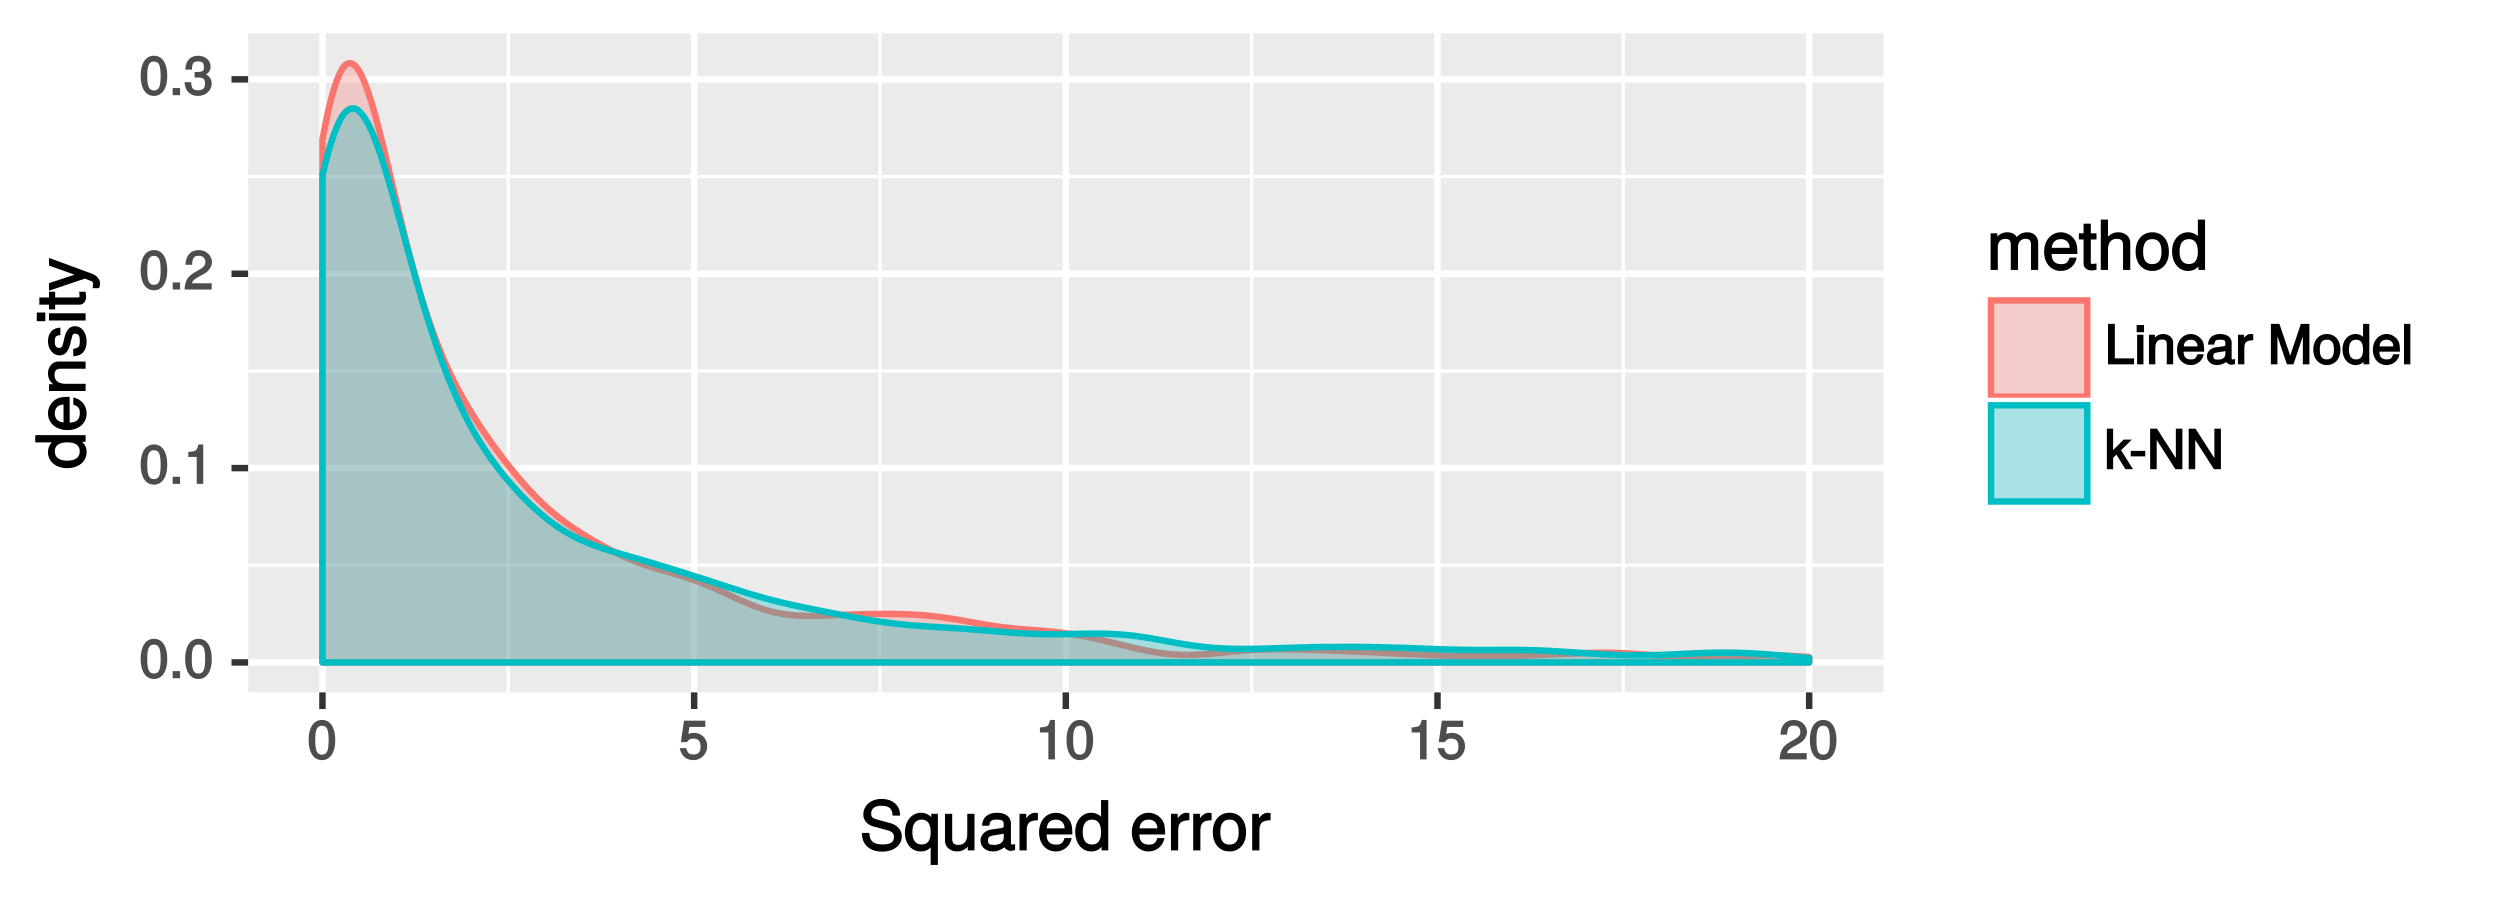 <?xml version="1.0" encoding="UTF-8"?>
<svg xmlns="http://www.w3.org/2000/svg" xmlns:xlink="http://www.w3.org/1999/xlink" width="412pt" height="149pt" viewBox="0 0 412 149" version="1.1">
<defs>
<g>
<symbol overflow="visible" id="glyph0-0">
<path style="stroke:none;" d=""/>
</symbol>
<symbol overflow="visible" id="glyph0-1">
<path style="stroke:none;" d="M 4.609 -3.125 C 4.609 -5.297 3.781 -6.5 2.422 -6.5 C 1.078 -6.5 0.219 -5.281 0.219 -3.188 C 0.219 -1.078 1.078 0.125 2.422 0.125 C 3.734 0.125 4.609 -1.078 4.609 -3.125 Z M 3.516 -3.203 C 3.516 -1.438 3.266 -0.781 2.406 -0.781 C 1.578 -0.781 1.312 -1.469 1.312 -3.172 C 1.312 -4.875 1.578 -5.547 2.422 -5.547 C 3.25 -5.547 3.516 -4.875 3.516 -3.203 Z M 3.516 -3.203 "/>
</symbol>
<symbol overflow="visible" id="glyph0-2">
<path style="stroke:none;" d="M 1.828 -0.125 L 1.828 -1.172 L 0.609 -1.172 L 0.609 0 L 1.828 0 Z M 1.828 -0.125 "/>
</symbol>
<symbol overflow="visible" id="glyph0-3">
<path style="stroke:none;" d="M 3.203 -0.125 L 3.203 -6.5 L 2.422 -6.5 C 2.109 -5.422 2.094 -5.406 0.734 -5.25 L 0.734 -4.438 L 2.125 -4.438 L 2.125 0 L 3.203 0 Z M 3.203 -0.125 "/>
</symbol>
<symbol overflow="visible" id="glyph0-4">
<path style="stroke:none;" d="M 4.641 -4.547 C 4.641 -5.594 3.672 -6.5 2.5 -6.5 C 1.219 -6.5 0.328 -5.734 0.266 -4.078 L 1.359 -4.078 C 1.422 -5.25 1.703 -5.562 2.469 -5.562 C 3.172 -5.562 3.547 -5.188 3.547 -4.516 C 3.547 -4.031 3.297 -3.703 2.75 -3.391 L 1.938 -2.922 C 0.641 -2.188 0.219 -1.516 0.125 0 L 4.594 0 L 4.594 -1.031 L 1.344 -1.031 C 1.406 -1.406 1.641 -1.641 2.406 -2.078 L 3.281 -2.562 C 4.156 -3.031 4.641 -3.781 4.641 -4.547 Z M 4.641 -4.547 "/>
</symbol>
<symbol overflow="visible" id="glyph0-5">
<path style="stroke:none;" d="M 4.594 -1.938 C 4.594 -2.703 4.141 -3.266 3.391 -3.531 L 3.391 -3.266 C 3.969 -3.5 4.422 -4.031 4.422 -4.656 C 4.422 -5.734 3.547 -6.5 2.359 -6.5 C 1.109 -6.5 0.281 -5.703 0.25 -4.219 L 1.344 -4.219 C 1.359 -5.281 1.578 -5.562 2.375 -5.562 C 3.062 -5.562 3.312 -5.281 3.312 -4.625 C 3.312 -3.953 3.188 -3.812 1.781 -3.812 L 1.781 -2.906 L 2.359 -2.906 C 3.219 -2.906 3.5 -2.625 3.5 -1.938 C 3.5 -1.156 3.172 -0.812 2.359 -0.812 C 1.516 -0.812 1.266 -1.109 1.203 -2.141 L 0.109 -2.141 C 0.219 -0.625 1.062 0.125 2.344 0.125 C 3.625 0.125 4.594 -0.766 4.594 -1.938 Z M 4.594 -1.938 "/>
</symbol>
<symbol overflow="visible" id="glyph0-6">
<path style="stroke:none;" d="M 4.656 -2.203 C 4.656 -3.438 3.688 -4.375 2.5 -4.375 C 2.062 -4.375 1.594 -4.219 1.547 -4.188 L 1.719 -5.344 L 4.344 -5.344 L 4.344 -6.375 L 0.828 -6.375 L 0.312 -2.844 L 1.281 -2.844 C 1.688 -3.312 1.875 -3.422 2.359 -3.422 C 3.188 -3.422 3.562 -3.016 3.562 -2.094 C 3.562 -1.203 3.203 -0.812 2.359 -0.812 C 1.688 -0.812 1.422 -1.031 1.203 -1.859 L 0.125 -1.859 C 0.406 -0.5 1.266 0.125 2.375 0.125 C 3.641 0.125 4.656 -0.875 4.656 -2.203 Z M 4.656 -2.203 "/>
</symbol>
<symbol overflow="visible" id="glyph0-7">
<path style="stroke:none;" d="M 4.844 -0.125 L 4.844 -0.984 L 1.672 -0.984 L 1.672 -6.672 L 0.547 -6.672 L 0.547 0 L 4.844 0 Z M 4.844 -0.125 "/>
</symbol>
<symbol overflow="visible" id="glyph0-8">
<path style="stroke:none;" d="M 1.5 -0.125 L 1.5 -4.875 L 0.453 -4.875 L 0.453 0 L 1.5 0 Z M 1.594 -5.438 L 1.594 -6.484 L 0.375 -6.484 L 0.375 -5.297 L 1.594 -5.297 Z M 1.594 -5.438 "/>
</symbol>
<symbol overflow="visible" id="glyph0-9">
<path style="stroke:none;" d="M 4.438 -0.125 L 4.438 -3.609 C 4.438 -4.375 3.719 -5 2.828 -5 C 2.141 -5 1.578 -4.703 1.172 -4.062 L 1.438 -3.969 L 1.438 -4.875 L 0.453 -4.875 L 0.453 0 L 1.5 0 L 1.5 -2.672 C 1.5 -3.609 1.859 -4.094 2.609 -4.094 C 3.188 -4.094 3.391 -3.875 3.391 -3.328 L 3.391 0 L 4.438 0 Z M 4.438 -0.125 "/>
</symbol>
<symbol overflow="visible" id="glyph0-10">
<path style="stroke:none;" d="M 4.656 -2.219 C 4.656 -2.891 4.609 -3.312 4.484 -3.656 C 4.172 -4.422 3.328 -5 2.469 -5 C 1.172 -5 0.188 -3.922 0.188 -2.406 C 0.188 -0.891 1.156 0.125 2.453 0.125 C 3.5 0.125 4.375 -0.594 4.594 -1.656 L 3.547 -1.656 C 3.312 -0.938 3.062 -0.812 2.469 -0.812 C 1.703 -0.812 1.281 -1.172 1.266 -2.094 L 4.656 -2.094 Z M 3.828 -2.781 C 3.828 -2.781 3.609 -2.938 3.641 -2.953 L 1.297 -2.953 C 1.344 -3.641 1.719 -4.062 2.453 -4.062 C 3.172 -4.062 3.578 -3.594 3.578 -2.875 Z M 3.828 -2.781 "/>
</symbol>
<symbol overflow="visible" id="glyph0-11">
<path style="stroke:none;" d="M 4.859 -0.156 L 4.859 -0.875 C 4.625 -0.812 4.594 -0.812 4.547 -0.812 C 4.297 -0.812 4.297 -0.812 4.297 -1.047 L 4.297 -3.609 C 4.297 -4.438 3.547 -5 2.422 -5 C 1.297 -5 0.453 -4.453 0.406 -3.25 L 1.438 -3.25 C 1.516 -3.938 1.703 -4.062 2.391 -4.062 C 3.047 -4.062 3.266 -3.953 3.266 -3.516 L 3.266 -3.312 C 3.266 -3.016 3.234 -3.016 2.656 -2.938 C 1.625 -2.812 1.453 -2.766 1.172 -2.656 C 0.641 -2.438 0.219 -1.891 0.219 -1.328 C 0.219 -0.5 0.953 0.125 1.875 0.125 C 2.469 0.125 3.156 -0.156 3.359 -0.375 C 3.375 -0.328 3.844 0.062 4.203 0.062 C 4.359 0.062 4.469 0.047 4.859 -0.047 Z M 3.266 -1.719 C 3.266 -1.062 2.75 -0.781 2.047 -0.781 C 1.469 -0.781 1.281 -0.844 1.281 -1.344 C 1.281 -1.828 1.453 -1.906 2.25 -2.016 C 3.016 -2.125 3.172 -2.156 3.266 -2.203 Z M 3.266 -1.719 "/>
</symbol>
<symbol overflow="visible" id="glyph0-12">
<path style="stroke:none;" d="M 2.969 -4.094 L 2.969 -4.969 C 2.703 -5 2.641 -5 2.547 -5 C 2.062 -5 1.594 -4.688 1.172 -4 L 1.438 -3.906 L 1.438 -4.875 L 0.453 -4.875 L 0.453 0 L 1.5 0 L 1.5 -2.531 C 1.5 -3.562 1.688 -3.953 2.969 -3.969 Z M 2.969 -4.094 "/>
</symbol>
<symbol overflow="visible" id="glyph0-13">
<path style="stroke:none;" d=""/>
</symbol>
<symbol overflow="visible" id="glyph0-14">
<path style="stroke:none;" d="M 6.844 -0.125 L 6.844 -6.672 L 5.438 -6.672 L 3.531 -0.969 L 3.844 -0.953 L 1.906 -6.672 L 0.5 -6.672 L 0.5 0 L 1.578 0 L 1.578 -5.5 L 1.281 -5.5 L 3.141 0 L 4.219 0 L 6.062 -5.5 L 5.766 -5.5 L 5.766 0 L 6.844 0 Z M 6.844 -0.125 "/>
</symbol>
<symbol overflow="visible" id="glyph0-15">
<path style="stroke:none;" d="M 4.641 -2.406 C 4.641 -4 3.719 -5 2.391 -5 C 1.094 -5 0.156 -3.984 0.156 -2.438 C 0.156 -0.891 1.094 0.125 2.406 0.125 C 3.688 0.125 4.641 -0.891 4.641 -2.406 Z M 3.562 -2.406 C 3.562 -1.328 3.203 -0.812 2.406 -0.812 C 1.578 -0.812 1.234 -1.312 1.234 -2.438 C 1.234 -3.547 1.578 -4.062 2.406 -4.062 C 3.234 -4.062 3.562 -3.547 3.562 -2.406 Z M 3.562 -2.406 "/>
</symbol>
<symbol overflow="visible" id="glyph0-16">
<path style="stroke:none;" d="M 4.5 -0.125 L 4.5 -6.672 L 3.469 -6.672 L 3.469 -4.156 L 3.734 -4.25 C 3.422 -4.719 2.828 -5 2.203 -5 C 1.016 -5 0.078 -3.953 0.078 -2.484 C 0.078 -0.922 1 0.125 2.234 0.125 C 2.875 0.125 3.406 -0.141 3.812 -0.719 L 3.547 -0.812 L 3.547 0 L 4.5 0 Z M 3.469 -2.422 C 3.469 -1.359 3.109 -0.812 2.344 -0.812 C 1.531 -0.812 1.141 -1.359 1.141 -2.438 C 1.141 -3.516 1.531 -4.062 2.328 -4.062 C 3.125 -4.062 3.469 -3.484 3.469 -2.422 Z M 3.469 -2.422 "/>
</symbol>
<symbol overflow="visible" id="glyph0-17">
<path style="stroke:none;" d="M 1.484 -0.125 L 1.484 -6.672 L 0.438 -6.672 L 0.438 0 L 1.484 0 Z M 1.484 -0.125 "/>
</symbol>
<symbol overflow="visible" id="glyph0-18">
<path style="stroke:none;" d="M 4.516 -0.234 L 2.703 -3.125 L 4.469 -4.875 L 3.125 -4.875 L 1.125 -2.891 L 1.391 -2.781 L 1.391 -6.672 L 0.359 -6.672 L 0.359 0 L 1.391 0 L 1.391 -1.875 L 1.922 -2.406 L 3.422 0 L 4.656 0 Z M 4.516 -0.234 "/>
</symbol>
<symbol overflow="visible" id="glyph0-19">
<path style="stroke:none;" d="M 2.641 -2.25 L 2.641 -3.016 L 0.25 -3.016 L 0.25 -2.109 L 2.641 -2.109 Z M 2.641 -2.25 "/>
</symbol>
<symbol overflow="visible" id="glyph0-20">
<path style="stroke:none;" d="M 5.828 -0.125 L 5.828 -6.672 L 4.75 -6.672 L 4.75 -1.297 L 5.016 -1.406 L 1.641 -6.672 L 0.516 -6.672 L 0.516 0 L 1.594 0 L 1.594 -5.328 L 1.328 -5.234 L 4.672 0 L 5.828 0 Z M 5.828 -0.125 "/>
</symbol>
<symbol overflow="visible" id="glyph1-0">
<path style="stroke:none;" d=""/>
</symbol>
<symbol overflow="visible" id="glyph1-1">
<path style="stroke:none;" d="M 6.969 -2.328 C 6.969 -3.328 6.219 -4.188 5.125 -4.484 L 3.109 -5.031 C 2.141 -5.281 1.922 -5.453 1.922 -6.078 C 1.922 -6.891 2.516 -7.359 3.594 -7.359 C 4.859 -7.359 5.438 -6.906 5.438 -5.734 L 6.688 -5.734 C 6.688 -7.438 5.469 -8.484 3.625 -8.484 C 1.859 -8.484 0.625 -7.375 0.625 -5.922 C 0.625 -4.953 1.281 -4.203 2.344 -3.922 L 4.328 -3.406 C 5.344 -3.141 5.672 -2.859 5.672 -2.234 C 5.672 -1.359 5.141 -0.984 3.766 -0.984 C 2.25 -0.984 1.625 -1.594 1.625 -2.875 L 0.391 -2.875 C 0.391 -0.844 1.797 0.203 3.703 0.203 C 5.734 0.203 6.969 -0.906 6.969 -2.328 Z M 6.969 -2.328 "/>
</symbol>
<symbol overflow="visible" id="glyph1-2">
<path style="stroke:none;" d="M 5.578 2.266 L 5.578 -6.031 L 4.484 -6.031 L 4.484 -5.125 L 4.719 -5.219 C 4.297 -5.828 3.547 -6.203 2.797 -6.203 C 1.281 -6.203 0.141 -4.859 0.141 -2.953 C 0.141 -1.078 1.234 0.172 2.75 0.172 C 3.547 0.172 4.188 -0.156 4.625 -0.781 L 4.391 -0.875 L 4.391 2.391 L 5.578 2.391 Z M 4.391 -2.984 C 4.391 -1.656 3.891 -0.969 2.922 -0.969 C 1.906 -0.969 1.375 -1.672 1.375 -3.016 C 1.375 -4.344 1.906 -5.078 2.922 -5.078 C 3.906 -5.078 4.391 -4.328 4.391 -2.984 Z M 4.391 -2.984 "/>
</symbol>
<symbol overflow="visible" id="glyph1-3">
<path style="stroke:none;" d="M 5.438 -0.125 L 5.438 -6.031 L 4.25 -6.031 L 4.25 -2.719 C 4.25 -1.547 3.766 -0.906 2.812 -0.906 C 2.094 -0.906 1.766 -1.203 1.766 -1.906 L 1.766 -6.031 L 0.578 -6.031 L 0.578 -1.547 C 0.578 -0.578 1.438 0.172 2.547 0.172 C 3.406 0.172 4.031 -0.172 4.562 -0.922 L 4.328 -1.016 L 4.328 0 L 5.438 0 Z M 5.438 -0.125 "/>
</symbol>
<symbol overflow="visible" id="glyph1-4">
<path style="stroke:none;" d="M 6.016 -0.156 L 6.016 -1.016 C 5.781 -0.969 5.734 -0.969 5.688 -0.969 C 5.375 -0.969 5.328 -0.984 5.328 -1.281 L 5.328 -4.484 C 5.328 -5.516 4.438 -6.203 3.031 -6.203 C 1.625 -6.203 0.625 -5.516 0.562 -4.062 L 1.766 -4.062 C 1.844 -4.891 2.141 -5.078 2.984 -5.078 C 3.812 -5.078 4.141 -4.906 4.141 -4.359 L 4.141 -4.109 C 4.141 -3.734 4.047 -3.703 3.328 -3.625 C 2.031 -3.453 1.828 -3.406 1.469 -3.266 C 0.797 -2.984 0.312 -2.328 0.312 -1.625 C 0.312 -0.578 1.188 0.172 2.359 0.172 C 3.094 0.172 3.891 -0.172 4.234 -0.531 C 4.266 -0.375 4.812 0.078 5.266 0.078 C 5.438 0.078 5.594 0.062 6.016 -0.062 Z M 4.141 -2.125 C 4.141 -1.297 3.438 -0.906 2.547 -0.906 C 1.844 -0.906 1.547 -1.016 1.547 -1.656 C 1.547 -2.25 1.828 -2.391 2.812 -2.531 C 3.766 -2.656 3.969 -2.703 4.141 -2.781 Z M 4.141 -2.125 "/>
</symbol>
<symbol overflow="visible" id="glyph1-5">
<path style="stroke:none;" d="M 3.656 -5.094 L 3.656 -6.156 C 3.375 -6.188 3.297 -6.203 3.172 -6.203 C 2.578 -6.203 2.031 -5.812 1.5 -4.953 L 1.734 -4.844 L 1.734 -6.031 L 0.625 -6.031 L 0.625 0 L 1.812 0 L 1.812 -3.125 C 1.812 -4.422 2.109 -4.938 3.656 -4.969 Z M 3.656 -5.094 "/>
</symbol>
<symbol overflow="visible" id="glyph1-6">
<path style="stroke:none;" d="M 5.781 -2.75 C 5.781 -3.594 5.703 -4.109 5.547 -4.547 C 5.172 -5.484 4.156 -6.203 3.078 -6.203 C 1.469 -6.203 0.297 -4.875 0.297 -2.984 C 0.297 -1.094 1.438 0.172 3.062 0.172 C 4.375 0.172 5.422 -0.719 5.672 -2.031 L 4.5 -2.031 C 4.203 -1.125 3.828 -0.953 3.094 -0.953 C 2.141 -0.953 1.547 -1.438 1.531 -2.625 L 5.781 -2.625 Z M 4.75 -3.469 C 4.75 -3.469 4.562 -3.625 4.578 -3.641 L 1.562 -3.641 C 1.625 -4.516 2.141 -5.078 3.062 -5.078 C 3.969 -5.078 4.516 -4.469 4.516 -3.562 Z M 4.75 -3.469 "/>
</symbol>
<symbol overflow="visible" id="glyph1-7">
<path style="stroke:none;" d="M 5.578 -0.125 L 5.578 -8.297 L 4.391 -8.297 L 4.391 -5.172 L 4.625 -5.266 C 4.234 -5.859 3.531 -6.203 2.766 -6.203 C 1.266 -6.203 0.141 -4.906 0.141 -3.062 C 0.141 -1.125 1.25 0.172 2.797 0.172 C 3.594 0.172 4.219 -0.172 4.719 -0.875 L 4.484 -0.984 L 4.484 0 L 5.578 0 Z M 4.391 -2.984 C 4.391 -1.656 3.891 -0.969 2.922 -0.969 C 1.906 -0.969 1.375 -1.672 1.375 -3.016 C 1.375 -4.359 1.906 -5.078 2.922 -5.078 C 3.906 -5.078 4.391 -4.328 4.391 -2.984 Z M 4.391 -2.984 "/>
</symbol>
<symbol overflow="visible" id="glyph1-8">
<path style="stroke:none;" d=""/>
</symbol>
<symbol overflow="visible" id="glyph1-9">
<path style="stroke:none;" d="M 5.734 -2.969 C 5.734 -4.969 4.656 -6.203 2.984 -6.203 C 1.375 -6.203 0.25 -4.953 0.25 -3.016 C 0.25 -1.078 1.359 0.172 3 0.172 C 4.625 0.172 5.734 -1.078 5.734 -2.969 Z M 4.516 -2.984 C 4.516 -1.625 4.016 -0.953 3 -0.953 C 1.984 -0.953 1.484 -1.609 1.484 -3.016 C 1.484 -4.406 1.984 -5.078 3 -5.078 C 4.031 -5.078 4.516 -4.406 4.516 -2.984 Z M 4.516 -2.984 "/>
</symbol>
<symbol overflow="visible" id="glyph1-10">
<path style="stroke:none;" d="M 8.484 -0.125 L 8.484 -4.453 C 8.484 -5.484 7.781 -6.203 6.703 -6.203 C 5.938 -6.203 5.375 -5.922 4.953 -5.406 C 4.688 -5.891 4.141 -6.203 3.391 -6.203 C 2.625 -6.203 2.016 -5.875 1.516 -5.188 L 1.75 -5.078 L 1.75 -6.031 L 0.641 -6.031 L 0.641 0 L 1.828 0 L 1.828 -3.75 C 1.828 -4.594 2.297 -5.125 3.047 -5.125 C 3.734 -5.125 3.969 -4.844 3.969 -4.109 L 3.969 0 L 5.156 0 L 5.156 -3.75 C 5.156 -4.594 5.641 -5.125 6.391 -5.125 C 7.062 -5.125 7.297 -4.828 7.297 -4.109 L 7.297 0 L 8.484 0 Z M 8.484 -0.125 "/>
</symbol>
<symbol overflow="visible" id="glyph1-11">
<path style="stroke:none;" d="M 2.922 -0.125 L 2.922 -1.078 C 2.672 -1.016 2.531 -1 2.359 -1 C 1.953 -1 1.984 -0.969 1.984 -1.375 L 1.984 -5.016 L 2.922 -5.016 L 2.922 -6.031 L 1.984 -6.031 L 1.984 -7.625 L 0.797 -7.625 L 0.797 -6.031 L 0.016 -6.031 L 0.016 -5.016 L 0.797 -5.016 L 0.797 -0.969 C 0.797 -0.391 1.328 0.078 2.047 0.078 C 2.266 0.078 2.484 0.062 2.922 -0.016 Z M 2.922 -0.125 "/>
</symbol>
<symbol overflow="visible" id="glyph1-12">
<path style="stroke:none;" d="M 5.484 -0.125 L 5.484 -4.484 C 5.484 -5.453 4.656 -6.203 3.531 -6.203 C 2.719 -6.203 2.125 -5.906 1.578 -5.203 L 1.812 -5.109 L 1.812 -8.297 L 0.625 -8.297 L 0.625 0 L 1.812 0 L 1.812 -3.312 C 1.812 -4.484 2.297 -5.125 3.25 -5.125 C 3.891 -5.125 4.297 -4.891 4.297 -4.125 L 4.297 0 L 5.484 0 Z M 5.484 -0.125 "/>
</symbol>
<symbol overflow="visible" id="glyph2-0">
<path style="stroke:none;" d=""/>
</symbol>
<symbol overflow="visible" id="glyph2-1">
<path style="stroke:none;" d="M -0.125 -5.578 L -8.297 -5.578 L -8.297 -4.391 L -5.172 -4.391 L -5.266 -4.625 C -5.859 -4.234 -6.203 -3.531 -6.203 -2.766 C -6.203 -1.266 -4.906 -0.141 -3.062 -0.141 C -1.125 -0.141 0.172 -1.25 0.172 -2.797 C 0.172 -3.594 -0.172 -4.219 -0.875 -4.719 L -0.984 -4.484 L 0 -4.484 L 0 -5.578 Z M -2.984 -4.391 C -1.656 -4.391 -0.969 -3.891 -0.969 -2.922 C -0.969 -1.906 -1.672 -1.375 -3.016 -1.375 C -4.359 -1.375 -5.078 -1.906 -5.078 -2.922 C -5.078 -3.906 -4.328 -4.391 -2.984 -4.391 Z M -2.984 -4.391 "/>
</symbol>
<symbol overflow="visible" id="glyph2-2">
<path style="stroke:none;" d="M -2.75 -5.781 C -3.594 -5.781 -4.109 -5.703 -4.547 -5.547 C -5.484 -5.172 -6.203 -4.156 -6.203 -3.078 C -6.203 -1.469 -4.875 -0.297 -2.984 -0.297 C -1.094 -0.297 0.172 -1.438 0.172 -3.062 C 0.172 -4.375 -0.719 -5.422 -2.031 -5.672 L -2.031 -4.5 C -1.125 -4.203 -0.953 -3.828 -0.953 -3.094 C -0.953 -2.141 -1.438 -1.547 -2.625 -1.531 L -2.625 -5.781 Z M -3.469 -4.75 C -3.469 -4.75 -3.625 -4.562 -3.641 -4.578 L -3.641 -1.562 C -4.516 -1.625 -5.078 -2.141 -5.078 -3.062 C -5.078 -3.969 -4.469 -4.516 -3.562 -4.516 Z M -3.469 -4.75 "/>
</symbol>
<symbol overflow="visible" id="glyph2-3">
<path style="stroke:none;" d="M -0.125 -5.484 L -4.484 -5.484 C -5.438 -5.484 -6.203 -4.641 -6.203 -3.531 C -6.203 -2.672 -5.828 -2.031 -5.031 -1.516 L -4.922 -1.75 L -6.031 -1.75 L -6.031 -0.625 L 0 -0.625 L 0 -1.812 L -3.312 -1.812 C -4.484 -1.812 -5.125 -2.328 -5.125 -3.25 C -5.125 -3.984 -4.812 -4.297 -4.125 -4.297 L 0 -4.297 L 0 -5.484 Z M -0.125 -5.484 "/>
</symbol>
<symbol overflow="visible" id="glyph2-4">
<path style="stroke:none;" d="M -1.75 -5.188 C -2.609 -5.188 -3.172 -4.562 -3.453 -3.422 L -3.656 -2.547 C -3.844 -1.797 -3.938 -1.609 -4.344 -1.609 C -4.875 -1.609 -5.078 -1.953 -5.078 -2.688 C -5.078 -3.438 -4.891 -3.688 -4.156 -3.703 L -4.156 -4.953 C -5.422 -4.938 -6.203 -4.062 -6.203 -2.734 C -6.203 -1.391 -5.375 -0.375 -4.297 -0.375 C -3.406 -0.375 -2.844 -0.984 -2.516 -2.344 L -2.297 -3.203 C -2.141 -3.844 -2.094 -3.953 -1.672 -3.953 C -1.141 -3.953 -0.953 -3.547 -0.953 -2.75 C -0.953 -1.922 -1.016 -1.594 -2.031 -1.453 L -2.031 -0.234 C -0.562 -0.281 0.172 -1.172 0.172 -2.672 C 0.172 -4.125 -0.641 -5.188 -1.75 -5.188 Z M -1.75 -5.188 "/>
</symbol>
<symbol overflow="visible" id="glyph2-5">
<path style="stroke:none;" d="M -0.125 -1.812 L -6.031 -1.812 L -6.031 -0.625 L 0 -0.625 L 0 -1.812 Z M -6.766 -1.938 L -8.047 -1.938 L -8.047 -0.516 L -6.641 -0.516 L -6.641 -1.938 Z M -6.766 -1.938 "/>
</symbol>
<symbol overflow="visible" id="glyph2-6">
<path style="stroke:none;" d="M -0.125 -2.922 L -1.078 -2.922 C -1.016 -2.672 -1 -2.531 -1 -2.359 C -1 -1.953 -0.969 -1.984 -1.375 -1.984 L -5.016 -1.984 L -5.016 -2.922 L -6.031 -2.922 L -6.031 -1.984 L -7.625 -1.984 L -7.625 -0.797 L -6.031 -0.797 L -6.031 -0.016 L -5.016 -0.016 L -5.016 -0.797 L -0.969 -0.797 C -0.391 -0.797 0.078 -1.328 0.078 -2.047 C 0.078 -2.266 0.062 -2.484 -0.016 -2.922 Z M -0.125 -2.922 "/>
</symbol>
<symbol overflow="visible" id="glyph2-7">
<path style="stroke:none;" d="M -6.031 -5.266 L -6.031 -4.172 L -1.406 -2.531 L -1.406 -2.812 L -6.031 -1.281 L -6.031 -0.031 L -0.109 -2.031 L 0.797 -1.672 C 1.203 -1.516 1.219 -1.469 1.219 -1.078 C 1.219 -0.953 1.203 -0.797 1.141 -0.453 L 2.203 -0.453 C 2.328 -0.688 2.391 -0.969 2.391 -1.203 C 2.391 -1.859 1.906 -2.516 1.078 -2.828 L -6.031 -5.438 Z M -6.031 -5.266 "/>
</symbol>
</g>
<clipPath id="clip1">
  <path d="M 40.891 5.48 L 311 5.48 L 311 115 L 40.891 115 Z M 40.891 5.48 "/>
</clipPath>
<clipPath id="clip2">
  <path d="M 40.891 92 L 311 92 L 311 94 L 40.891 94 Z M 40.891 92 "/>
</clipPath>
<clipPath id="clip3">
  <path d="M 40.891 60 L 311 60 L 311 62 L 40.891 62 Z M 40.891 60 "/>
</clipPath>
<clipPath id="clip4">
  <path d="M 40.891 28 L 311 28 L 311 30 L 40.891 30 Z M 40.891 28 "/>
</clipPath>
<clipPath id="clip5">
  <path d="M 83 5.48 L 85 5.48 L 85 115 L 83 115 Z M 83 5.48 "/>
</clipPath>
<clipPath id="clip6">
  <path d="M 144 5.48 L 146 5.48 L 146 115 L 144 115 Z M 144 5.48 "/>
</clipPath>
<clipPath id="clip7">
  <path d="M 206 5.48 L 207 5.48 L 207 115 L 206 115 Z M 206 5.48 "/>
</clipPath>
<clipPath id="clip8">
  <path d="M 267 5.48 L 268 5.48 L 268 115 L 267 115 Z M 267 5.48 "/>
</clipPath>
<clipPath id="clip9">
  <path d="M 40.891 108 L 311 108 L 311 110 L 40.891 110 Z M 40.891 108 "/>
</clipPath>
<clipPath id="clip10">
  <path d="M 40.891 76 L 311 76 L 311 78 L 40.891 78 Z M 40.891 76 "/>
</clipPath>
<clipPath id="clip11">
  <path d="M 40.891 44 L 311 44 L 311 46 L 40.891 46 Z M 40.891 44 "/>
</clipPath>
<clipPath id="clip12">
  <path d="M 40.891 12 L 311 12 L 311 14 L 40.891 14 Z M 40.891 12 "/>
</clipPath>
<clipPath id="clip13">
  <path d="M 52 5.48 L 54 5.48 L 54 115 L 52 115 Z M 52 5.48 "/>
</clipPath>
<clipPath id="clip14">
  <path d="M 113 5.48 L 115 5.48 L 115 115 L 113 115 Z M 113 5.48 "/>
</clipPath>
<clipPath id="clip15">
  <path d="M 175 5.48 L 177 5.48 L 177 115 L 175 115 Z M 175 5.48 "/>
</clipPath>
<clipPath id="clip16">
  <path d="M 236 5.48 L 238 5.48 L 238 115 L 236 115 Z M 236 5.48 "/>
</clipPath>
<clipPath id="clip17">
  <path d="M 297 5.48 L 299 5.48 L 299 115 L 297 115 Z M 297 5.48 "/>
</clipPath>
</defs>
<g id="surface3175">
<rect x="0" y="0" width="412" height="149" style="fill:rgb(100%,100%,100%);fill-opacity:1;stroke:none;"/>
<rect x="0" y="0" width="412" height="149" style="fill:rgb(100%,100%,100%);fill-opacity:1;stroke:none;"/>
<path style="fill:none;stroke-width:1.067;stroke-linecap:round;stroke-linejoin:round;stroke:rgb(100%,100%,100%);stroke-opacity:1;stroke-miterlimit:10;" d="M 0 149 L 412 149 L 412 0 L 0 0 Z M 0 149 "/>
<g clip-path="url(#clip1)" clip-rule="nonzero">
<path style=" stroke:none;fill-rule:nonzero;fill:rgb(92.157%,92.157%,92.157%);fill-opacity:1;" d="M 40.891 114.109 L 310.402 114.109 L 310.402 5.48 L 40.891 5.48 Z M 40.891 114.109 "/>
</g>
<g clip-path="url(#clip2)" clip-rule="nonzero">
<path style="fill:none;stroke-width:0.533;stroke-linecap:butt;stroke-linejoin:round;stroke:rgb(100%,100%,100%);stroke-opacity:1;stroke-miterlimit:10;" d="M 40.891 93.156 L 310.402 93.156 "/>
</g>
<g clip-path="url(#clip3)" clip-rule="nonzero">
<path style="fill:none;stroke-width:0.533;stroke-linecap:butt;stroke-linejoin:round;stroke:rgb(100%,100%,100%);stroke-opacity:1;stroke-miterlimit:10;" d="M 40.891 61.129 L 310.402 61.129 "/>
</g>
<g clip-path="url(#clip4)" clip-rule="nonzero">
<path style="fill:none;stroke-width:0.533;stroke-linecap:butt;stroke-linejoin:round;stroke:rgb(100%,100%,100%);stroke-opacity:1;stroke-miterlimit:10;" d="M 40.891 29.098 L 310.402 29.098 "/>
</g>
<g clip-path="url(#clip5)" clip-rule="nonzero">
<path style="fill:none;stroke-width:0.533;stroke-linecap:butt;stroke-linejoin:round;stroke:rgb(100%,100%,100%);stroke-opacity:1;stroke-miterlimit:10;" d="M 83.766 114.109 L 83.766 5.48 "/>
</g>
<g clip-path="url(#clip6)" clip-rule="nonzero">
<path style="fill:none;stroke-width:0.533;stroke-linecap:butt;stroke-linejoin:round;stroke:rgb(100%,100%,100%);stroke-opacity:1;stroke-miterlimit:10;" d="M 145.02 114.109 L 145.02 5.48 "/>
</g>
<g clip-path="url(#clip7)" clip-rule="nonzero">
<path style="fill:none;stroke-width:0.533;stroke-linecap:butt;stroke-linejoin:round;stroke:rgb(100%,100%,100%);stroke-opacity:1;stroke-miterlimit:10;" d="M 206.273 114.109 L 206.273 5.48 "/>
</g>
<g clip-path="url(#clip8)" clip-rule="nonzero">
<path style="fill:none;stroke-width:0.533;stroke-linecap:butt;stroke-linejoin:round;stroke:rgb(100%,100%,100%);stroke-opacity:1;stroke-miterlimit:10;" d="M 267.527 114.109 L 267.527 5.48 "/>
</g>
<g clip-path="url(#clip9)" clip-rule="nonzero">
<path style="fill:none;stroke-width:1.067;stroke-linecap:butt;stroke-linejoin:round;stroke:rgb(100%,100%,100%);stroke-opacity:1;stroke-miterlimit:10;" d="M 40.891 109.172 L 310.402 109.172 "/>
</g>
<g clip-path="url(#clip10)" clip-rule="nonzero">
<path style="fill:none;stroke-width:1.067;stroke-linecap:butt;stroke-linejoin:round;stroke:rgb(100%,100%,100%);stroke-opacity:1;stroke-miterlimit:10;" d="M 40.891 77.141 L 310.402 77.141 "/>
</g>
<g clip-path="url(#clip11)" clip-rule="nonzero">
<path style="fill:none;stroke-width:1.067;stroke-linecap:butt;stroke-linejoin:round;stroke:rgb(100%,100%,100%);stroke-opacity:1;stroke-miterlimit:10;" d="M 40.891 45.113 L 310.402 45.113 "/>
</g>
<g clip-path="url(#clip12)" clip-rule="nonzero">
<path style="fill:none;stroke-width:1.067;stroke-linecap:butt;stroke-linejoin:round;stroke:rgb(100%,100%,100%);stroke-opacity:1;stroke-miterlimit:10;" d="M 40.891 13.082 L 310.402 13.082 "/>
</g>
<g clip-path="url(#clip13)" clip-rule="nonzero">
<path style="fill:none;stroke-width:1.067;stroke-linecap:butt;stroke-linejoin:round;stroke:rgb(100%,100%,100%);stroke-opacity:1;stroke-miterlimit:10;" d="M 53.141 114.109 L 53.141 5.48 "/>
</g>
<g clip-path="url(#clip14)" clip-rule="nonzero">
<path style="fill:none;stroke-width:1.067;stroke-linecap:butt;stroke-linejoin:round;stroke:rgb(100%,100%,100%);stroke-opacity:1;stroke-miterlimit:10;" d="M 114.395 114.109 L 114.395 5.48 "/>
</g>
<g clip-path="url(#clip15)" clip-rule="nonzero">
<path style="fill:none;stroke-width:1.067;stroke-linecap:butt;stroke-linejoin:round;stroke:rgb(100%,100%,100%);stroke-opacity:1;stroke-miterlimit:10;" d="M 175.648 114.109 L 175.648 5.48 "/>
</g>
<g clip-path="url(#clip16)" clip-rule="nonzero">
<path style="fill:none;stroke-width:1.067;stroke-linecap:butt;stroke-linejoin:round;stroke:rgb(100%,100%,100%);stroke-opacity:1;stroke-miterlimit:10;" d="M 236.898 114.109 L 236.898 5.48 "/>
</g>
<g clip-path="url(#clip17)" clip-rule="nonzero">
<path style="fill:none;stroke-width:1.067;stroke-linecap:butt;stroke-linejoin:round;stroke:rgb(100%,100%,100%);stroke-opacity:1;stroke-miterlimit:10;" d="M 298.152 114.109 L 298.152 5.48 "/>
</g>
<path style="fill-rule:nonzero;fill:rgb(97.255%,46.275%,42.745%);fill-opacity:0.302;stroke-width:1.067;stroke-linecap:round;stroke-linejoin:round;stroke:rgb(97.255%,46.275%,42.745%);stroke-opacity:1;stroke-miterlimit:10;" d="M 53.141 23.004 L 53.621 20.5 L 54.102 18.227 L 54.578 16.277 L 55.059 14.594 L 55.539 13.18 L 56.02 12.043 L 56.496 11.184 L 56.977 10.648 L 57.457 10.418 L 57.938 10.445 L 58.414 10.727 L 58.895 11.25 L 59.375 12.016 L 59.855 13.031 L 60.332 14.234 L 60.812 15.602 L 61.293 17.121 L 61.773 18.77 L 62.25 20.551 L 62.73 22.422 L 63.211 24.355 L 63.691 26.34 L 64.168 28.355 L 64.648 30.387 L 65.129 32.422 L 65.605 34.438 L 66.086 36.43 L 66.566 38.387 L 67.047 40.305 L 67.523 42.16 L 68.004 43.957 L 68.484 45.695 L 68.965 47.375 L 69.441 48.992 L 69.922 50.535 L 70.402 52.008 L 70.883 53.418 L 71.359 54.77 L 71.84 56.062 L 72.32 57.297 L 72.801 58.465 L 73.277 59.586 L 73.758 60.66 L 74.238 61.691 L 74.719 62.68 L 75.195 63.625 L 75.676 64.531 L 76.156 65.41 L 76.637 66.258 L 77.113 67.082 L 77.594 67.875 L 78.074 68.645 L 78.555 69.398 L 79.031 70.133 L 79.512 70.852 L 79.992 71.555 L 80.473 72.242 L 80.949 72.918 L 81.43 73.586 L 81.91 74.238 L 82.391 74.883 L 82.867 75.516 L 83.348 76.137 L 83.828 76.746 L 84.309 77.348 L 84.785 77.941 L 85.266 78.52 L 85.746 79.086 L 86.227 79.637 L 86.703 80.18 L 87.184 80.707 L 87.664 81.223 L 88.145 81.723 L 88.621 82.207 L 89.102 82.676 L 89.582 83.133 L 90.062 83.574 L 90.539 84 L 91.02 84.41 L 91.5 84.809 L 91.977 85.191 L 92.457 85.566 L 92.938 85.926 L 93.418 86.273 L 93.895 86.613 L 94.375 86.941 L 94.855 87.266 L 95.336 87.578 L 95.812 87.883 L 96.293 88.184 L 96.773 88.477 L 97.254 88.766 L 97.73 89.051 L 98.211 89.328 L 98.691 89.602 L 99.172 89.867 L 99.648 90.133 L 100.129 90.391 L 100.609 90.641 L 101.09 90.887 L 101.566 91.125 L 102.047 91.359 L 102.527 91.586 L 103.008 91.805 L 103.484 92.012 L 103.965 92.215 L 104.445 92.41 L 104.926 92.598 L 105.402 92.777 L 105.883 92.953 L 106.363 93.117 L 106.844 93.277 L 107.32 93.43 L 108.281 93.727 L 108.762 93.867 L 109.238 94.004 L 109.719 94.145 L 110.68 94.418 L 111.156 94.559 L 112.117 94.848 L 112.598 94.996 L 113.074 95.152 L 113.555 95.309 L 114.516 95.645 L 114.992 95.824 L 115.473 96.004 L 115.953 96.195 L 116.434 96.391 L 116.91 96.59 L 117.391 96.797 L 117.871 97.008 L 118.352 97.223 L 118.828 97.441 L 119.309 97.66 L 119.789 97.883 L 120.266 98.109 L 120.746 98.332 L 121.707 98.77 L 122.184 98.988 L 123.145 99.402 L 123.625 99.602 L 124.102 99.793 L 124.582 99.977 L 125.062 100.148 L 125.543 100.312 L 126.02 100.469 L 126.5 100.609 L 126.98 100.742 L 127.461 100.859 L 127.938 100.969 L 128.418 101.066 L 128.898 101.156 L 129.379 101.23 L 129.855 101.293 L 130.336 101.348 L 130.816 101.391 L 131.297 101.43 L 131.773 101.457 L 132.254 101.477 L 132.734 101.488 L 133.215 101.496 L 133.691 101.496 L 134.172 101.492 L 134.652 101.484 L 135.133 101.473 L 135.609 101.457 L 136.57 101.426 L 137.051 101.406 L 137.527 101.387 L 138.008 101.367 L 138.488 101.344 L 138.969 101.324 L 139.445 101.305 L 139.926 101.289 L 140.406 101.27 L 140.887 101.254 L 141.363 101.238 L 142.805 101.203 L 143.281 101.191 L 143.762 101.188 L 144.242 101.18 L 144.723 101.176 L 145.199 101.172 L 146.16 101.172 L 146.637 101.176 L 147.117 101.18 L 148.078 101.195 L 148.555 101.211 L 149.035 101.223 L 149.996 101.262 L 150.473 101.285 L 151.434 101.34 L 151.914 101.375 L 152.391 101.414 L 152.871 101.457 L 153.832 101.551 L 154.309 101.605 L 154.789 101.664 L 155.75 101.797 L 156.227 101.867 L 156.707 101.941 L 157.668 102.098 L 158.145 102.18 L 159.586 102.438 L 160.062 102.523 L 160.543 102.613 L 161.504 102.785 L 161.98 102.867 L 162.461 102.949 L 163.422 103.105 L 163.898 103.176 L 164.379 103.246 L 164.859 103.312 L 165.34 103.375 L 165.816 103.434 L 166.297 103.488 L 166.777 103.539 L 167.258 103.586 L 167.734 103.633 L 168.215 103.672 L 168.695 103.715 L 169.176 103.75 L 169.652 103.789 L 170.613 103.859 L 171.094 103.898 L 171.57 103.934 L 172.051 103.973 L 173.012 104.059 L 173.488 104.105 L 173.969 104.152 L 174.449 104.207 L 174.926 104.266 L 175.406 104.324 L 175.887 104.391 L 176.367 104.461 L 176.844 104.535 L 177.805 104.699 L 178.285 104.785 L 178.762 104.879 L 179.723 105.074 L 180.203 105.18 L 180.68 105.285 L 181.16 105.391 L 182.121 105.617 L 182.598 105.73 L 184.039 106.082 L 184.516 106.203 L 184.996 106.32 L 185.477 106.434 L 185.957 106.551 L 186.434 106.664 L 186.914 106.777 L 187.395 106.887 L 187.875 106.992 L 188.352 107.094 L 188.832 107.191 L 189.312 107.285 L 189.793 107.375 L 190.27 107.457 L 190.75 107.535 L 191.23 107.609 L 191.711 107.672 L 192.188 107.727 L 192.668 107.777 L 193.148 107.82 L 193.629 107.855 L 194.105 107.883 L 194.586 107.902 L 195.066 107.918 L 195.547 107.922 L 196.023 107.922 L 196.504 107.91 L 196.984 107.895 L 197.465 107.875 L 197.941 107.848 L 198.422 107.816 L 198.902 107.781 L 199.383 107.742 L 199.859 107.699 L 200.34 107.656 L 200.82 107.609 L 201.297 107.562 L 201.777 107.516 L 202.258 107.465 L 202.738 107.418 L 203.215 107.371 L 204.176 107.285 L 204.656 107.246 L 205.133 107.207 L 205.613 107.172 L 206.094 107.141 L 206.574 107.113 L 207.051 107.09 L 207.531 107.066 L 208.012 107.047 L 208.492 107.031 L 208.969 107.02 L 209.93 107.004 L 210.41 107 L 211.367 107 L 212.328 107.008 L 212.805 107.016 L 213.766 107.031 L 214.246 107.043 L 214.723 107.055 L 215.203 107.066 L 216.164 107.098 L 216.641 107.113 L 218.082 107.16 L 218.559 107.18 L 219.039 107.195 L 220 107.234 L 220.477 107.254 L 221.918 107.312 L 222.395 107.332 L 223.836 107.391 L 224.312 107.414 L 224.793 107.434 L 225.273 107.457 L 225.754 107.477 L 226.23 107.5 L 226.711 107.523 L 227.191 107.543 L 227.672 107.566 L 228.148 107.59 L 229.109 107.637 L 229.586 107.66 L 230.547 107.707 L 231.027 107.734 L 231.504 107.758 L 232.945 107.828 L 233.422 107.852 L 233.902 107.875 L 234.383 107.895 L 234.863 107.918 L 235.34 107.941 L 236.781 108 L 237.258 108.016 L 237.738 108.035 L 238.219 108.051 L 238.699 108.062 L 239.176 108.078 L 239.656 108.09 L 240.137 108.098 L 240.617 108.109 L 241.094 108.117 L 241.574 108.125 L 242.535 108.133 L 243.012 108.137 L 243.492 108.141 L 244.453 108.141 L 244.93 108.137 L 245.41 108.137 L 246.371 108.129 L 246.848 108.121 L 247.328 108.117 L 247.809 108.109 L 248.289 108.098 L 248.766 108.09 L 249.246 108.078 L 249.727 108.07 L 250.207 108.055 L 250.684 108.043 L 251.164 108.031 L 252.125 108 L 252.602 107.984 L 253.082 107.965 L 253.562 107.949 L 254.043 107.93 L 254.52 107.91 L 255 107.891 L 255.48 107.867 L 255.957 107.848 L 256.438 107.824 L 256.918 107.805 L 257.398 107.781 L 257.875 107.762 L 258.355 107.738 L 258.836 107.719 L 259.316 107.695 L 259.793 107.676 L 260.273 107.656 L 261.234 107.625 L 261.711 107.609 L 262.672 107.586 L 263.152 107.578 L 263.629 107.57 L 264.59 107.57 L 265.07 107.574 L 265.547 107.578 L 266.508 107.602 L 266.988 107.617 L 267.465 107.637 L 268.426 107.684 L 268.906 107.715 L 269.383 107.746 L 269.863 107.777 L 270.344 107.812 L 270.824 107.852 L 271.301 107.887 L 271.781 107.93 L 272.742 108.008 L 273.219 108.047 L 273.699 108.086 L 274.66 108.156 L 275.137 108.191 L 275.617 108.223 L 276.578 108.277 L 277.055 108.301 L 278.016 108.332 L 278.496 108.344 L 278.973 108.355 L 279.453 108.359 L 279.934 108.359 L 280.414 108.355 L 280.891 108.352 L 281.371 108.344 L 281.852 108.332 L 282.332 108.316 L 282.809 108.301 L 283.77 108.262 L 284.246 108.242 L 284.727 108.223 L 285.688 108.176 L 286.164 108.156 L 286.645 108.133 L 287.605 108.094 L 288.082 108.074 L 289.043 108.043 L 289.523 108.031 L 290 108.02 L 290.48 108.012 L 290.961 108.008 L 291.918 108.008 L 292.398 108.012 L 292.879 108.02 L 293.359 108.031 L 293.836 108.043 L 294.316 108.059 L 294.797 108.078 L 295.277 108.102 L 295.754 108.129 L 296.715 108.184 L 297.195 108.219 L 297.672 108.254 L 298.152 108.289 L 298.152 109.172 L 53.141 109.172 Z M 53.141 23.004 "/>
<path style="fill-rule:nonzero;fill:rgb(0%,74.902%,76.863%);fill-opacity:0.302;stroke-width:1.067;stroke-linecap:round;stroke-linejoin:round;stroke:rgb(0%,74.902%,76.863%);stroke-opacity:1;stroke-miterlimit:10;" d="M 53.141 28.898 L 53.621 26.898 L 54.102 25.07 L 54.578 23.465 L 55.059 22.059 L 55.539 20.84 L 56.02 19.816 L 56.496 18.988 L 56.977 18.422 L 57.457 18.051 L 57.938 17.871 L 58.414 17.879 L 58.895 18.074 L 59.375 18.496 L 59.855 19.078 L 60.332 19.816 L 60.812 20.695 L 61.293 21.723 L 61.773 22.902 L 62.25 24.188 L 62.73 25.566 L 63.211 27.031 L 63.691 28.582 L 64.168 30.203 L 64.648 31.867 L 65.129 33.57 L 65.605 35.301 L 66.086 37.055 L 66.566 38.816 L 67.047 40.574 L 67.523 42.328 L 68.004 44.062 L 68.484 45.777 L 68.965 47.457 L 69.441 49.105 L 69.922 50.723 L 70.402 52.297 L 70.883 53.824 L 71.359 55.301 L 71.84 56.734 L 72.32 58.125 L 72.801 59.469 L 73.277 60.75 L 73.758 61.988 L 74.238 63.176 L 74.719 64.324 L 75.195 65.426 L 75.676 66.473 L 76.156 67.48 L 76.637 68.449 L 77.113 69.379 L 77.594 70.273 L 78.074 71.125 L 78.555 71.949 L 79.031 72.738 L 79.512 73.504 L 79.992 74.238 L 80.473 74.945 L 80.949 75.629 L 81.43 76.289 L 81.91 76.934 L 82.391 77.555 L 82.867 78.156 L 83.348 78.746 L 83.828 79.316 L 84.309 79.871 L 84.785 80.41 L 85.266 80.938 L 85.746 81.449 L 86.227 81.949 L 86.703 82.434 L 87.184 82.906 L 87.664 83.363 L 88.145 83.809 L 88.621 84.238 L 89.102 84.656 L 89.582 85.059 L 90.062 85.449 L 90.539 85.824 L 91.02 86.184 L 91.5 86.531 L 91.977 86.863 L 92.457 87.176 L 92.938 87.48 L 93.418 87.77 L 93.895 88.047 L 94.375 88.309 L 94.855 88.555 L 95.336 88.793 L 95.812 89.016 L 96.293 89.23 L 96.773 89.434 L 97.254 89.625 L 97.73 89.812 L 98.211 89.988 L 98.691 90.156 L 99.172 90.32 L 99.648 90.477 L 100.129 90.629 L 100.609 90.777 L 101.09 90.922 L 101.566 91.066 L 102.527 91.348 L 103.008 91.484 L 103.484 91.621 L 103.965 91.762 L 104.445 91.898 L 104.926 92.039 L 105.402 92.176 L 106.363 92.457 L 106.844 92.602 L 107.32 92.742 L 108.281 93.031 L 108.762 93.18 L 109.238 93.324 L 109.719 93.473 L 110.199 93.617 L 110.68 93.766 L 111.156 93.914 L 111.637 94.066 L 112.598 94.363 L 113.074 94.516 L 114.035 94.82 L 114.516 94.969 L 114.992 95.121 L 115.473 95.277 L 116.434 95.582 L 116.91 95.738 L 117.391 95.895 L 117.871 96.047 L 118.352 96.203 L 118.828 96.359 L 119.789 96.672 L 120.266 96.824 L 120.746 96.98 L 121.707 97.285 L 122.184 97.438 L 123.145 97.734 L 123.625 97.879 L 124.102 98.023 L 125.062 98.305 L 125.543 98.438 L 126.02 98.574 L 126.5 98.703 L 127.461 98.953 L 127.938 99.074 L 128.418 99.195 L 129.379 99.422 L 129.855 99.531 L 130.336 99.641 L 131.297 99.852 L 131.773 99.953 L 132.254 100.051 L 132.734 100.152 L 133.215 100.25 L 133.691 100.348 L 134.172 100.445 L 134.652 100.539 L 135.133 100.637 L 135.609 100.73 L 136.09 100.824 L 136.57 100.922 L 137.051 101.016 L 137.527 101.109 L 138.969 101.391 L 139.445 101.48 L 139.926 101.574 L 140.887 101.754 L 141.363 101.84 L 142.324 102.012 L 142.805 102.094 L 143.281 102.176 L 143.762 102.254 L 144.723 102.402 L 145.199 102.473 L 146.16 102.605 L 146.637 102.668 L 147.117 102.727 L 148.078 102.836 L 148.555 102.887 L 149.516 102.98 L 149.996 103.023 L 150.473 103.062 L 151.434 103.141 L 151.914 103.176 L 152.391 103.207 L 152.871 103.242 L 153.832 103.305 L 154.309 103.332 L 155.75 103.426 L 156.227 103.453 L 157.188 103.516 L 157.668 103.551 L 158.145 103.582 L 158.625 103.617 L 159.105 103.648 L 159.586 103.684 L 160.062 103.723 L 160.543 103.758 L 161.504 103.836 L 161.98 103.875 L 163.422 103.992 L 163.898 104.031 L 164.379 104.074 L 164.859 104.113 L 165.34 104.148 L 165.816 104.188 L 166.297 104.227 L 166.777 104.262 L 167.258 104.293 L 167.734 104.324 L 168.215 104.355 L 169.176 104.41 L 169.652 104.434 L 170.613 104.473 L 171.094 104.488 L 171.57 104.5 L 172.531 104.516 L 173.012 104.52 L 173.488 104.523 L 173.969 104.523 L 174.449 104.52 L 174.926 104.516 L 175.887 104.5 L 176.367 104.488 L 176.844 104.48 L 177.324 104.469 L 177.805 104.461 L 178.285 104.449 L 178.762 104.441 L 179.723 104.426 L 180.203 104.422 L 180.68 104.422 L 181.641 104.43 L 182.121 104.438 L 182.598 104.449 L 183.078 104.469 L 183.559 104.492 L 184.039 104.52 L 184.516 104.551 L 184.996 104.586 L 185.477 104.629 L 185.957 104.676 L 186.434 104.727 L 187.395 104.844 L 187.875 104.914 L 188.352 104.984 L 189.312 105.133 L 189.793 105.215 L 190.27 105.297 L 191.23 105.469 L 191.711 105.559 L 192.188 105.645 L 192.668 105.734 L 193.629 105.906 L 194.105 105.992 L 194.586 106.074 L 195.547 106.23 L 196.023 106.305 L 196.504 106.375 L 196.984 106.441 L 197.465 106.504 L 197.941 106.562 L 198.422 106.617 L 199.383 106.711 L 199.859 106.75 L 200.82 106.82 L 201.297 106.848 L 201.777 106.871 L 202.258 106.891 L 202.738 106.906 L 203.215 106.918 L 203.695 106.93 L 204.656 106.938 L 205.613 106.938 L 206.094 106.934 L 206.574 106.926 L 207.051 106.918 L 207.531 106.91 L 208.492 106.887 L 208.969 106.875 L 209.93 106.844 L 210.41 106.832 L 210.887 106.816 L 212.328 106.77 L 212.805 106.754 L 213.285 106.742 L 213.766 106.727 L 214.246 106.715 L 214.723 106.699 L 216.164 106.664 L 216.641 106.656 L 217.121 106.645 L 218.082 106.629 L 218.559 106.625 L 219.039 106.617 L 220 106.609 L 220.477 106.609 L 220.957 106.605 L 222.395 106.605 L 222.875 106.609 L 223.355 106.609 L 223.836 106.613 L 224.312 106.617 L 224.793 106.625 L 225.273 106.629 L 225.754 106.637 L 226.23 106.645 L 227.191 106.66 L 227.672 106.672 L 228.148 106.684 L 229.109 106.707 L 229.586 106.719 L 230.066 106.734 L 230.547 106.746 L 231.027 106.762 L 231.504 106.777 L 231.984 106.793 L 232.465 106.812 L 232.945 106.828 L 233.422 106.848 L 233.902 106.863 L 234.863 106.902 L 235.34 106.918 L 235.82 106.938 L 236.301 106.953 L 236.781 106.973 L 237.258 106.988 L 238.699 107.035 L 239.176 107.047 L 240.617 107.082 L 241.094 107.09 L 241.574 107.098 L 242.535 107.105 L 243.012 107.109 L 243.492 107.113 L 245.41 107.113 L 245.891 107.109 L 246.371 107.109 L 246.848 107.105 L 247.328 107.105 L 247.809 107.102 L 249.246 107.102 L 250.207 107.109 L 250.684 107.113 L 251.164 107.121 L 251.645 107.133 L 252.125 107.141 L 252.602 107.156 L 253.082 107.168 L 254.043 107.207 L 254.52 107.227 L 255.48 107.273 L 255.957 107.301 L 256.918 107.355 L 257.398 107.387 L 257.875 107.418 L 259.316 107.512 L 259.793 107.547 L 260.754 107.609 L 261.234 107.645 L 261.711 107.676 L 262.191 107.707 L 262.672 107.734 L 263.152 107.766 L 263.629 107.793 L 264.109 107.82 L 265.07 107.867 L 265.547 107.891 L 266.027 107.91 L 266.508 107.926 L 266.988 107.945 L 267.465 107.957 L 267.945 107.969 L 268.906 107.984 L 269.383 107.988 L 269.863 107.992 L 270.344 107.992 L 270.824 107.988 L 271.301 107.98 L 272.262 107.965 L 272.742 107.953 L 273.219 107.938 L 274.18 107.906 L 274.66 107.887 L 275.137 107.863 L 275.617 107.844 L 276.578 107.797 L 277.055 107.773 L 277.535 107.75 L 278.016 107.73 L 278.496 107.707 L 278.973 107.684 L 280.414 107.625 L 280.891 107.609 L 281.371 107.594 L 282.332 107.57 L 282.809 107.562 L 283.77 107.555 L 284.246 107.555 L 285.207 107.562 L 285.688 107.57 L 286.164 107.578 L 287.605 107.625 L 288.082 107.648 L 289.043 107.695 L 289.523 107.723 L 290 107.754 L 290.961 107.816 L 291.441 107.855 L 291.918 107.891 L 293.359 108.008 L 293.836 108.051 L 295.277 108.18 L 295.754 108.227 L 296.715 108.312 L 297.195 108.359 L 297.672 108.402 L 298.152 108.445 L 298.152 109.172 L 53.141 109.172 Z M 53.141 28.898 "/>
<g style="fill:rgb(30.196%,30.196%,30.196%);fill-opacity:1;">
  <use xlink:href="#glyph0-1" x="22.957" y="111.774"/>
  <use xlink:href="#glyph0-2" x="27.848" y="111.774"/>
  <use xlink:href="#glyph0-1" x="30.293" y="111.774"/>
</g>
<g style="fill:rgb(30.196%,30.196%,30.196%);fill-opacity:1;">
  <use xlink:href="#glyph0-1" x="22.957" y="79.743"/>
  <use xlink:href="#glyph0-2" x="27.848" y="79.743"/>
  <use xlink:href="#glyph0-3" x="30.293" y="79.743"/>
</g>
<g style="fill:rgb(30.196%,30.196%,30.196%);fill-opacity:1;">
  <use xlink:href="#glyph0-1" x="22.957" y="47.716"/>
  <use xlink:href="#glyph0-2" x="27.848" y="47.716"/>
  <use xlink:href="#glyph0-4" x="30.293" y="47.716"/>
</g>
<g style="fill:rgb(30.196%,30.196%,30.196%);fill-opacity:1;">
  <use xlink:href="#glyph0-1" x="22.957" y="15.685"/>
  <use xlink:href="#glyph0-2" x="27.848" y="15.685"/>
  <use xlink:href="#glyph0-5" x="30.293" y="15.685"/>
</g>
<path style="fill:none;stroke-width:1.067;stroke-linecap:butt;stroke-linejoin:round;stroke:rgb(20%,20%,20%);stroke-opacity:1;stroke-miterlimit:10;" d="M 38.152 109.172 L 40.891 109.172 "/>
<path style="fill:none;stroke-width:1.067;stroke-linecap:butt;stroke-linejoin:round;stroke:rgb(20%,20%,20%);stroke-opacity:1;stroke-miterlimit:10;" d="M 38.152 77.141 L 40.891 77.141 "/>
<path style="fill:none;stroke-width:1.067;stroke-linecap:butt;stroke-linejoin:round;stroke:rgb(20%,20%,20%);stroke-opacity:1;stroke-miterlimit:10;" d="M 38.152 45.113 L 40.891 45.113 "/>
<path style="fill:none;stroke-width:1.067;stroke-linecap:butt;stroke-linejoin:round;stroke:rgb(20%,20%,20%);stroke-opacity:1;stroke-miterlimit:10;" d="M 38.152 13.082 L 40.891 13.082 "/>
<path style="fill:none;stroke-width:1.067;stroke-linecap:butt;stroke-linejoin:round;stroke:rgb(20%,20%,20%);stroke-opacity:1;stroke-miterlimit:10;" d="M 53.141 116.848 L 53.141 114.109 "/>
<path style="fill:none;stroke-width:1.067;stroke-linecap:butt;stroke-linejoin:round;stroke:rgb(20%,20%,20%);stroke-opacity:1;stroke-miterlimit:10;" d="M 114.395 116.848 L 114.395 114.109 "/>
<path style="fill:none;stroke-width:1.067;stroke-linecap:butt;stroke-linejoin:round;stroke:rgb(20%,20%,20%);stroke-opacity:1;stroke-miterlimit:10;" d="M 175.648 116.848 L 175.648 114.109 "/>
<path style="fill:none;stroke-width:1.067;stroke-linecap:butt;stroke-linejoin:round;stroke:rgb(20%,20%,20%);stroke-opacity:1;stroke-miterlimit:10;" d="M 236.898 116.848 L 236.898 114.109 "/>
<path style="fill:none;stroke-width:1.067;stroke-linecap:butt;stroke-linejoin:round;stroke:rgb(20%,20%,20%);stroke-opacity:1;stroke-miterlimit:10;" d="M 298.152 116.848 L 298.152 114.109 "/>
<g style="fill:rgb(30.196%,30.196%,30.196%);fill-opacity:1;">
  <use xlink:href="#glyph0-1" x="50.641" y="125.146"/>
</g>
<g style="fill:rgb(30.196%,30.196%,30.196%);fill-opacity:1;">
  <use xlink:href="#glyph0-6" x="111.895" y="125.146"/>
</g>
<g style="fill:rgb(30.196%,30.196%,30.196%);fill-opacity:1;">
  <use xlink:href="#glyph0-3" x="170.648" y="125.146"/>
  <use xlink:href="#glyph0-1" x="175.539" y="125.146"/>
</g>
<g style="fill:rgb(30.196%,30.196%,30.196%);fill-opacity:1;">
  <use xlink:href="#glyph0-3" x="231.898" y="125.146"/>
  <use xlink:href="#glyph0-6" x="236.789" y="125.146"/>
</g>
<g style="fill:rgb(30.196%,30.196%,30.196%);fill-opacity:1;">
  <use xlink:href="#glyph0-4" x="293.152" y="125.146"/>
  <use xlink:href="#glyph0-1" x="298.043" y="125.146"/>
</g>
<g style="fill:rgb(0%,0%,0%);fill-opacity:1;">
  <use xlink:href="#glyph1-1" x="141.648" y="140.147"/>
  <use xlink:href="#glyph1-2" x="148.985" y="140.147"/>
  <use xlink:href="#glyph1-3" x="155.156" y="140.147"/>
  <use xlink:href="#glyph1-4" x="161.272" y="140.147"/>
  <use xlink:href="#glyph1-5" x="167.389" y="140.147"/>
  <use xlink:href="#glyph1-6" x="170.942" y="140.147"/>
  <use xlink:href="#glyph1-7" x="177.059" y="140.147"/>
  <use xlink:href="#glyph1-8" x="183.175" y="140.147"/>
  <use xlink:href="#glyph1-6" x="186.232" y="140.147"/>
  <use xlink:href="#glyph1-5" x="192.349" y="140.147"/>
  <use xlink:href="#glyph1-5" x="196.012" y="140.147"/>
  <use xlink:href="#glyph1-9" x="199.62" y="140.147"/>
  <use xlink:href="#glyph1-5" x="205.736" y="140.147"/>
</g>
<g style="fill:rgb(0%,0%,0%);fill-opacity:1;">
  <use xlink:href="#glyph2-1" x="14.108" y="77.293"/>
  <use xlink:href="#glyph2-2" x="14.108" y="71.177"/>
  <use xlink:href="#glyph2-3" x="14.108" y="65.061"/>
  <use xlink:href="#glyph2-4" x="14.108" y="58.944"/>
  <use xlink:href="#glyph2-5" x="14.108" y="53.444"/>
  <use xlink:href="#glyph2-6" x="14.108" y="51.002"/>
  <use xlink:href="#glyph2-7" x="14.108" y="47.944"/>
</g>
<path style=" stroke:none;fill-rule:nonzero;fill:rgb(100%,100%,100%);fill-opacity:1;" d="M 321.742 89.027 L 406.52 89.027 L 406.52 30.559 L 321.742 30.559 Z M 321.742 89.027 "/>
<g style="fill:rgb(0%,0%,0%);fill-opacity:1;">
  <use xlink:href="#glyph1-10" x="327.41" y="44.483"/>
  <use xlink:href="#glyph1-6" x="336.573" y="44.483"/>
  <use xlink:href="#glyph1-11" x="342.58" y="44.483"/>
  <use xlink:href="#glyph1-12" x="345.583" y="44.483"/>
  <use xlink:href="#glyph1-9" x="351.699" y="44.483"/>
  <use xlink:href="#glyph1-7" x="357.815" y="44.483"/>
</g>
<path style="fill-rule:nonzero;fill:rgb(94.902%,94.902%,94.902%);fill-opacity:1;stroke-width:1.067;stroke-linecap:round;stroke-linejoin:round;stroke:rgb(100%,100%,100%);stroke-opacity:1;stroke-miterlimit:10;" d="M 327.41 66.078 L 344.691 66.078 L 344.691 48.797 L 327.41 48.797 Z M 327.41 66.078 "/>
<path style="fill-rule:nonzero;fill:rgb(97.255%,46.275%,42.745%);fill-opacity:0.302;stroke-width:1.067;stroke-linecap:round;stroke-linejoin:miter;stroke:rgb(97.255%,46.275%,42.745%);stroke-opacity:1;stroke-miterlimit:10;" d="M 328.121 65.371 L 343.984 65.371 L 343.984 49.508 L 328.121 49.508 Z M 328.121 65.371 "/>
<path style="fill-rule:nonzero;fill:rgb(94.902%,94.902%,94.902%);fill-opacity:1;stroke-width:1.067;stroke-linecap:round;stroke-linejoin:round;stroke:rgb(100%,100%,100%);stroke-opacity:1;stroke-miterlimit:10;" d="M 327.41 83.359 L 344.691 83.359 L 344.691 66.078 L 327.41 66.078 Z M 327.41 83.359 "/>
<path style="fill-rule:nonzero;fill:rgb(0%,74.902%,76.863%);fill-opacity:0.302;stroke-width:1.067;stroke-linecap:round;stroke-linejoin:miter;stroke:rgb(0%,74.902%,76.863%);stroke-opacity:1;stroke-miterlimit:10;" d="M 328.121 82.652 L 343.984 82.652 L 343.984 66.789 L 328.121 66.789 Z M 328.121 82.652 "/>
<g style="fill:rgb(0%,0%,0%);fill-opacity:1;">
  <use xlink:href="#glyph0-7" x="346.852" y="60.044"/>
  <use xlink:href="#glyph0-8" x="351.742" y="60.044"/>
  <use xlink:href="#glyph0-9" x="353.695" y="60.044"/>
  <use xlink:href="#glyph0-10" x="358.586" y="60.044"/>
  <use xlink:href="#glyph0-11" x="363.477" y="60.044"/>
  <use xlink:href="#glyph0-12" x="368.367" y="60.044"/>
  <use xlink:href="#glyph0-13" x="371.297" y="60.044"/>
  <use xlink:href="#glyph0-14" x="373.742" y="60.044"/>
  <use xlink:href="#glyph0-15" x="381.07" y="60.044"/>
  <use xlink:href="#glyph0-16" x="385.961" y="60.044"/>
  <use xlink:href="#glyph0-10" x="390.852" y="60.044"/>
  <use xlink:href="#glyph0-17" x="395.742" y="60.044"/>
</g>
<g style="fill:rgb(0%,0%,0%);fill-opacity:1;">
  <use xlink:href="#glyph0-18" x="346.852" y="77.321"/>
  <use xlink:href="#glyph0-19" x="350.898" y="77.321"/>
  <use xlink:href="#glyph0-20" x="353.828" y="77.321"/>
  <use xlink:href="#glyph0-20" x="360.18" y="77.321"/>
</g>
</g>
</svg>

